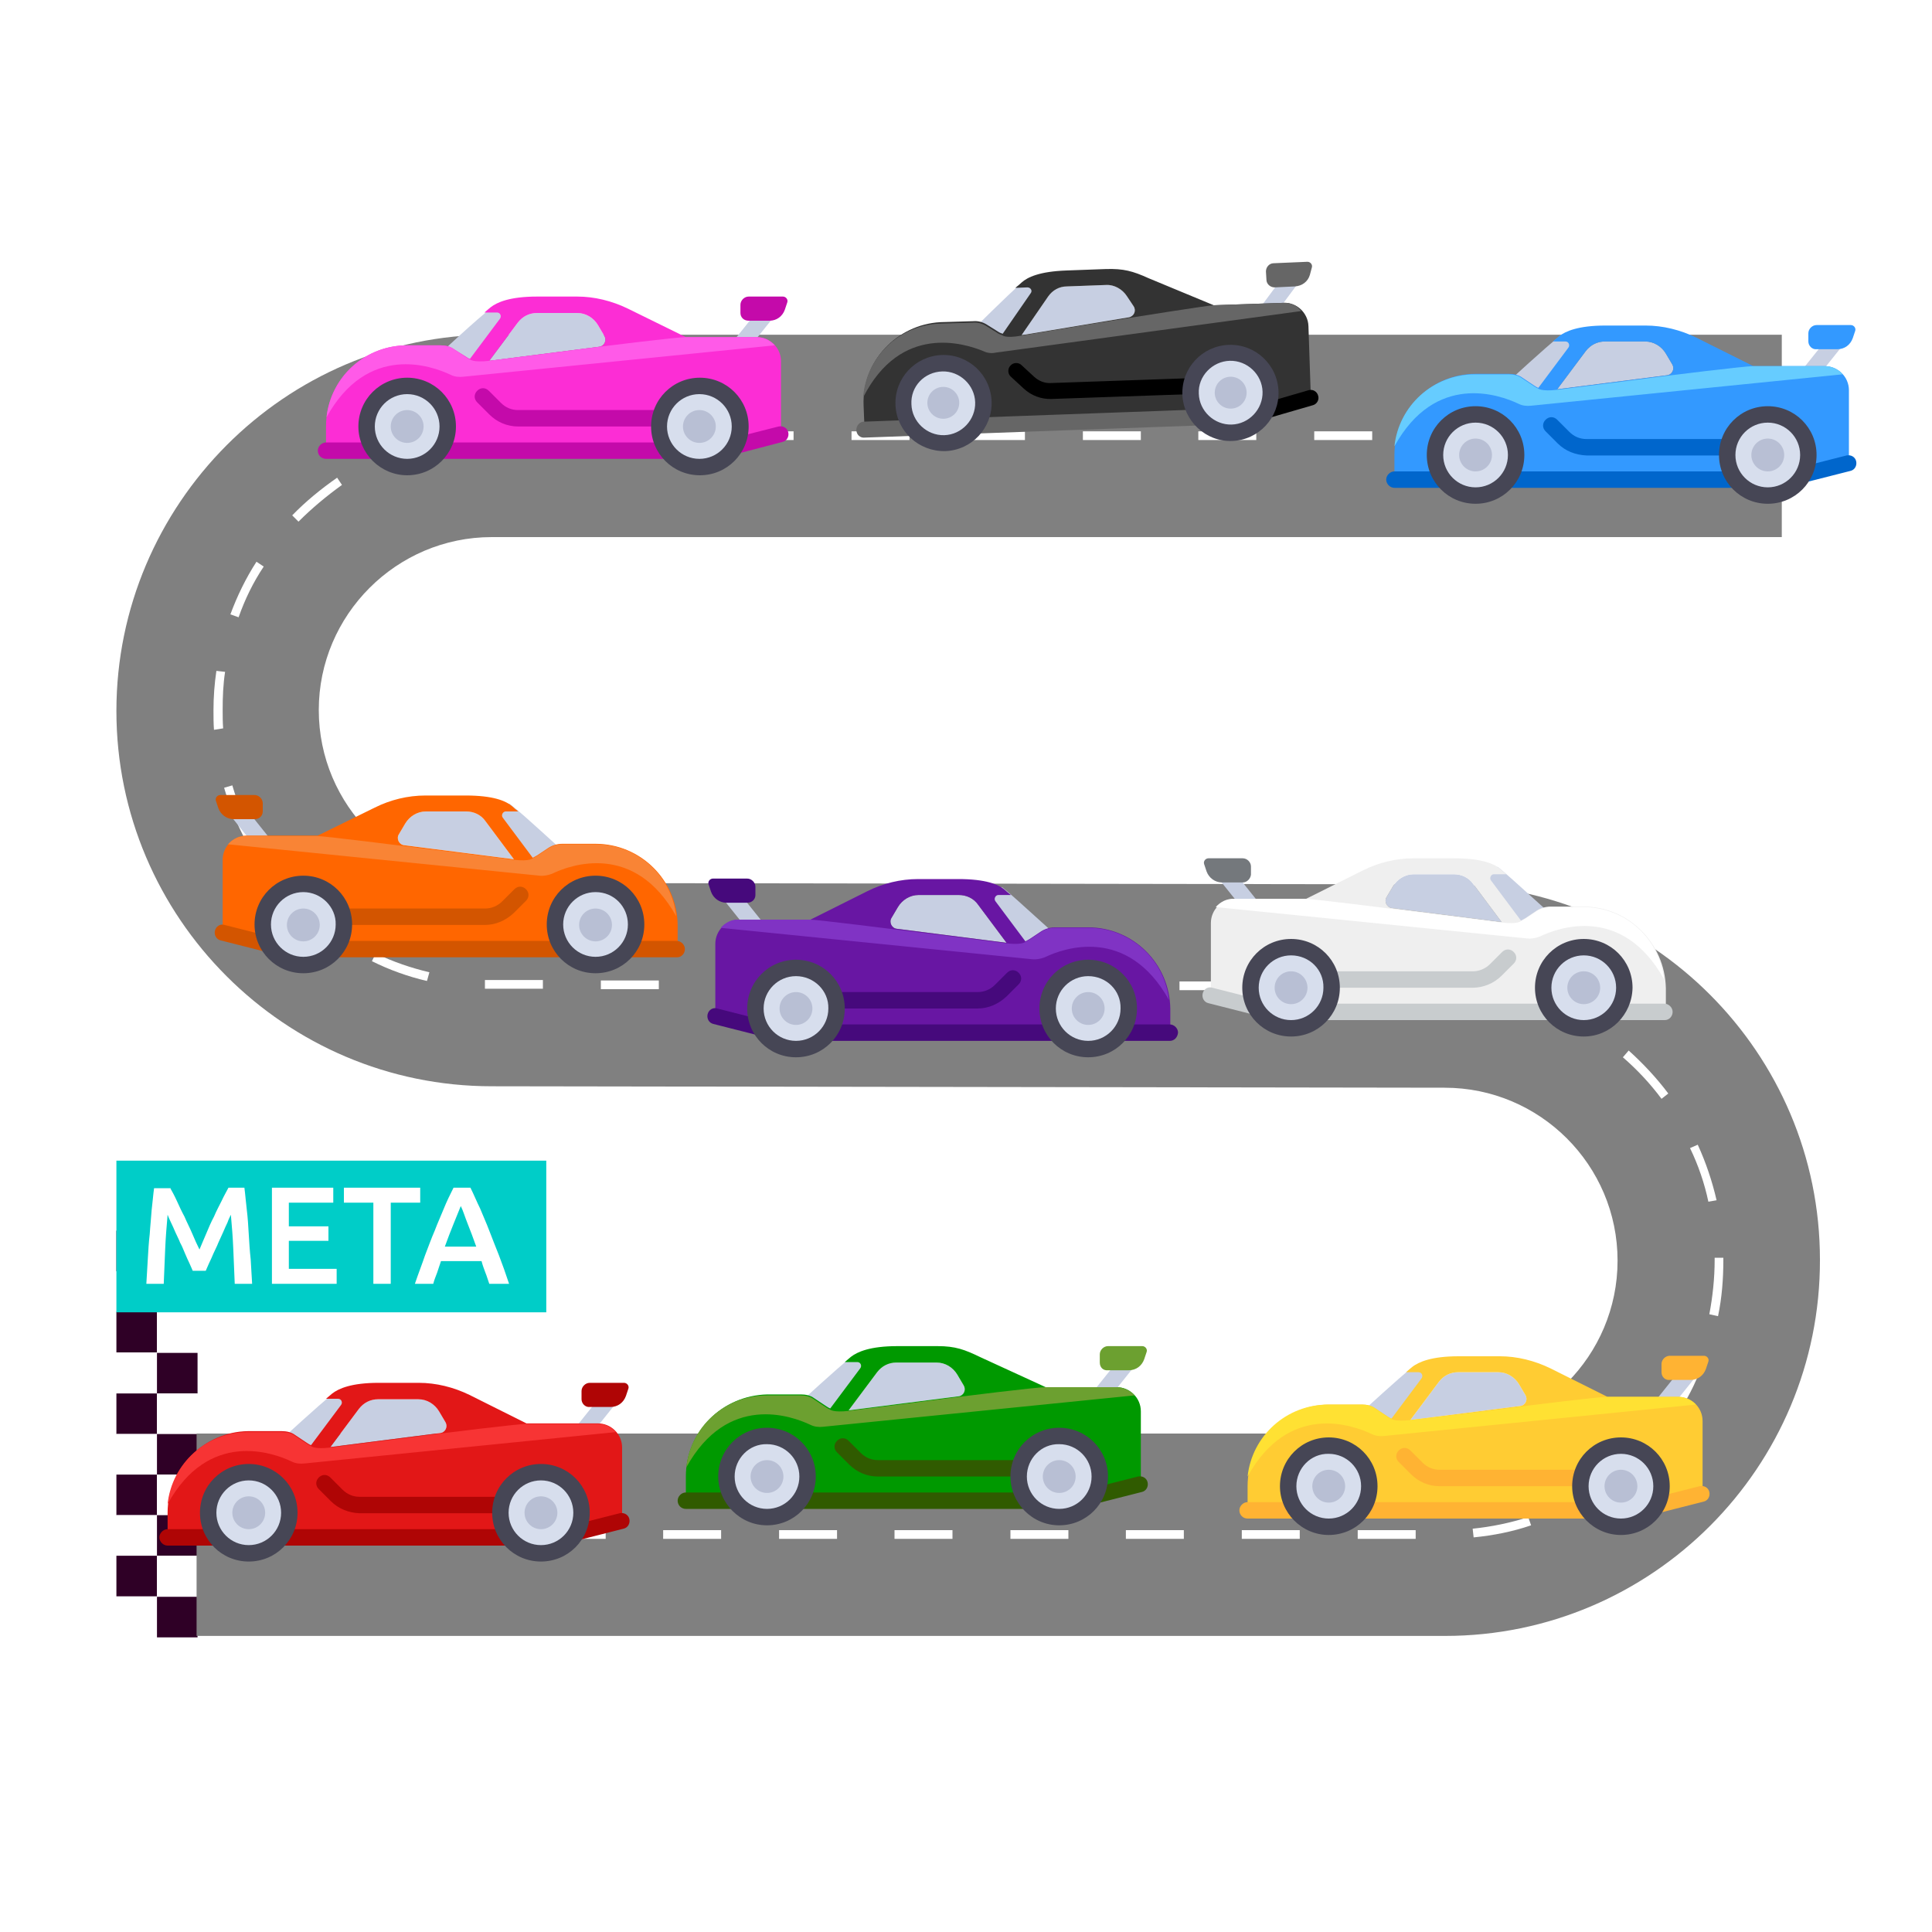 <?xml version="1.0" encoding="utf-8"?>
<!-- Generator: Adobe Illustrator 22.0.1, SVG Export Plug-In . SVG Version: 6.00 Build 0)  -->
<svg version="1.1" id="Layer_1" xmlns="http://www.w3.org/2000/svg" xmlns:xlink="http://www.w3.org/1999/xlink" x="0px" y="0px"
	 viewBox="0 0 400 400" style="enable-background:new 0 0 400 400;" xml:space="preserve">
<style type="text/css">
	.st0{fill:#FFFFFF;}
	.st1{fill:#2F0026;}
	.st2{fill:#808080;}
	.st3{fill:#00CDC8;}
	.st4{fill:#C7CFE2;}
	.st5{fill:#E21717;}
	.st6{fill:#AF0505;}
	.st7{fill:#D7DEED;}
	.st8{fill:#464655;}
	.st9{fill:#B8BFD4;}
	.st10{fill:#F73434;}
	.st11{fill:#3399FF;}
	.st12{fill:#0066CC;}
	.st13{fill:#66CCFF;}
	.st14{fill:#EFEFEF;}
	.st15{fill:#C8CCCE;}
	.st16{fill:#74787C;}
	.st17{fill:#6816A3;}
	.st18{fill:#46097C;}
	.st19{fill:#8033C4;}
	.st20{fill:#FC2DD5;}
	.st21{fill:#C40AAA;}
	.st22{fill:#FF5AE8;}
	.st23{fill:#FF6600;}
	.st24{fill:#D35500;}
	.st25{fill:#F98435;}
	.st26{fill:#FFCC33;}
	.st27{fill:#FFB333;}
	.st28{fill:#FFE133;}
	.st29{fill:#333333;}
	.st30{fill:#666666;}
	.st31{fill:#009900;}
	.st32{fill:#305B00;}
	.st33{fill:#6CA030;}
</style>
<g>
	<rect x="24.1" y="246.4" class="st0" width="8.4" height="8.4"/>
	<rect x="32.5" y="246.4" class="st1" width="8.4" height="8.4"/>
	<rect x="24.1" y="254.8" class="st1" width="8.4" height="8.4"/>
	<rect x="32.5" y="254.8" class="st0" width="8.4" height="8.4"/>
	<rect x="24.1" y="263.2" class="st0" width="8.4" height="8.4"/>
	<rect x="32.5" y="263.2" class="st1" width="8.4" height="8.4"/>
	<rect x="24.1" y="271.6" class="st1" width="8.4" height="8.4"/>
	<rect x="32.5" y="271.6" class="st0" width="8.4" height="8.4"/>
	<rect x="24.1" y="280.1" class="st0" width="8.4" height="8.4"/>
	<rect x="32.5" y="280.1" class="st1" width="8.4" height="8.4"/>
	<rect x="24.1" y="288.5" class="st1" width="8.4" height="8.4"/>
	<rect x="32.5" y="288.5" class="st0" width="8.4" height="8.4"/>
	<rect x="24.1" y="296.9" class="st0" width="8.4" height="8.4"/>
	<rect x="32.5" y="296.9" class="st1" width="8.4" height="8.4"/>
	<rect x="24.1" y="305.3" class="st1" width="8.4" height="8.4"/>
	<rect x="32.5" y="305.3" class="st0" width="8.4" height="8.4"/>
	<rect x="24.1" y="313.7" class="st0" width="8.4" height="8.4"/>
	<rect x="32.5" y="313.7" class="st1" width="8.4" height="8.4"/>
	<rect x="24.1" y="322.1" class="st1" width="8.4" height="8.4"/>
	<rect x="32.5" y="322.1" class="st0" width="8.4" height="8.4"/>
	<rect x="24.1" y="330.6" class="st0" width="8.4" height="8.4"/>
	<rect x="32.5" y="330.6" class="st1" width="8.4" height="8.4"/>
</g>
<path class="st2" d="M299.2,338.7H40.7v-41.9h258.4c19.8,0,35.8-16.1,35.8-35.8c0-19.8-16.1-35.8-35.8-35.8l-197.3-0.3
	c-42.8,0-77.7-34.9-77.7-77.7S59,69.3,101.8,69.3h267.1v41.9H101.8C82.1,111.2,66,127.3,66,147c0,19.8,16.1,35.8,35.8,35.8
	l197.3,0.3c42.8,0,77.7,34.9,77.7,77.7C376.9,303.8,342,338.7,299.2,338.7z"/>
<path class="st0" d="M293.1,318.6h-12v-1.8h12V318.6z M269.1,318.6h-12v-1.8h12V318.6z M245.1,318.6h-12v-1.8h12V318.6z
	 M221.2,318.6h-12v-1.8h12V318.6z M197.2,318.6h-12v-1.8h12V318.6z M173.3,318.6h-12v-1.8h12V318.6z M149.3,318.6h-12v-1.8h12V318.6
	z M125.4,318.6h-12v-1.8h12V318.6z M101.4,318.6h-12v-1.8h12V318.6z M77.5,318.6h-12v-1.8h12V318.6z M53.5,318.6H40.7v-1.8h12.8
	V318.6z M305.1,318.3l-0.2-1.8c3.9-0.4,7.8-1.2,11.5-2.4l0.6,1.7C313.2,317.1,309.2,317.9,305.1,318.3z M328.1,310.9l-0.9-1.6
	c3.4-2,6.6-4.3,9.5-6.9l1.2,1.3C334.9,306.4,331.6,308.8,328.1,310.9z M346,294.6l-1.5-1.1c2.3-3.2,4.3-6.6,5.8-10.2l1.6,0.7
	C350.4,287.8,348.4,291.4,346,294.6z M355.7,272.5l-1.8-0.4c0.7-3.7,1.1-7.5,1.1-11.2l0-0.5l1.8,0l0,0.5
	C356.8,264.8,356.5,268.7,355.7,272.5z M353.7,248.8c-0.8-3.8-2.1-7.6-3.8-11.1l1.6-0.7c1.7,3.7,3,7.6,3.9,11.5L353.7,248.8z
	 M344,227.5c-2.3-3.1-5-6-8-8.6l1.2-1.4c3,2.7,5.8,5.7,8.2,8.9L344,227.5z M326.4,212.1c-3.4-1.9-7.1-3.5-10.8-4.6l0.5-1.7
	c3.9,1.2,7.6,2.8,11.2,4.8L326.4,212.1z M304,205.2c-1.6-0.1-3.2-0.2-4.8-0.2l-7.1,0l0-1.8l7.1,0c1.7,0,3.3,0.1,5,0.2L304,205.2z
	 M280.1,205l-12,0l0-1.8l12,0L280.1,205z M256.2,205l-12,0l0-1.8l12,0L256.2,205z M232.2,204.9l-12,0l0-1.8l12,0L232.2,204.9z
	 M208.3,204.9l-12,0l0-1.8l12,0L208.3,204.9z M184.3,204.9l-12,0l0-1.8l12,0L184.3,204.9z M160.3,204.8l-12,0l0-1.8l12,0
	L160.3,204.8z M136.4,204.8l-12,0l0-1.8l12,0L136.4,204.8z M112.4,204.7l-10.6,0c-0.5,0-0.9,0-1.4,0l0-1.8c0.5,0,0.9,0,1.4,0l10.6,0
	L112.4,204.7z M88.4,203.1c-3.9-0.9-7.8-2.3-11.4-4.1l0.8-1.6c3.5,1.7,7.3,3,11.1,3.9L88.4,203.1z M66.6,192.7
	c-3.2-2.5-6.2-5.3-8.8-8.4l1.4-1.2c2.5,3,5.4,5.7,8.5,8.1L66.6,192.7z M51,174.3c-1.9-3.6-3.5-7.4-4.6-11.2l1.7-0.5
	c1.1,3.8,2.6,7.4,4.4,10.9L51,174.3z M44.3,151.1c-0.1-1.3-0.1-2.7-0.1-4.1c0-2.7,0.2-5.4,0.6-8.1l1.8,0.2c-0.4,2.6-0.5,5.2-0.5,7.8
	c0,1.3,0,2.6,0.1,3.9L44.3,151.1z M49.4,127.8l-1.7-0.6c1.4-3.8,3.2-7.5,5.4-10.9l1.5,1C52.4,120.6,50.7,124.1,49.4,127.8z
	 M61.8,108l-1.3-1.3c2.8-2.9,6-5.5,9.3-7.8l1,1.5C67.6,102.7,64.6,105.2,61.8,108z M81.3,95l-0.7-1.7c3.8-1.5,7.7-2.6,11.7-3.2
	l0.3,1.8C88.8,92.5,84.9,93.6,81.3,95z M332,91.1h-12v-1.8h12V91.1z M356.1,91.1h-12v-1.8h12V91.1z M368.9,91.1h-8.7v-1.8h8.7V91.1z
	 M308,91.1h-12v-1.8h12V91.1z M284.1,91.1h-12v-1.8h12V91.1z M260.1,91.1h-12v-1.8h12V91.1z M236.2,91.1h-12v-1.8h12V91.1z
	 M212.2,91.1h-12v-1.8h12V91.1z M188.3,91.1h-12v-1.8h12V91.1z M164.3,91.1h-12v-1.8h12V91.1z M140.4,91.1h-12v-1.8h12V91.1z
	 M116.4,91.1h-12v-1.8h12V91.1z"/>
<g>
	<rect x="24.1" y="240.3" class="st3" width="89" height="31.4"/>
	<g>
		<g>
			<path class="st0" d="M35.2,245.9c0.4,0.7,0.9,1.6,1.4,2.7c0.5,1.1,1,2.2,1.6,3.3c0.5,1.2,1.1,2.3,1.6,3.5c0.5,1.2,1,2.3,1.5,3.3
				c0.4-1,0.9-2.1,1.4-3.3c0.5-1.2,1-2.4,1.6-3.5c0.5-1.2,1.1-2.3,1.6-3.3c0.5-1.1,1-1.9,1.4-2.7h3.3c0.2,1.5,0.3,3,0.5,4.6
				s0.3,3.3,0.4,5c0.1,1.7,0.2,3.4,0.4,5.2c0.1,1.7,0.2,3.4,0.3,5.1h-3.6c-0.1-2.3-0.2-4.7-0.3-7.2c-0.1-2.5-0.3-4.8-0.5-7.1
				c-0.2,0.4-0.5,1-0.7,1.6c-0.3,0.6-0.6,1.3-0.9,2c-0.3,0.7-0.7,1.5-1,2.2c-0.3,0.8-0.7,1.5-1,2.2c-0.3,0.7-0.6,1.4-0.9,2
				c-0.3,0.6-0.5,1.2-0.7,1.6h-2.7c-0.2-0.4-0.4-1-0.7-1.6c-0.3-0.6-0.6-1.3-0.9-2c-0.3-0.7-0.6-1.5-1-2.2c-0.3-0.8-0.7-1.5-1-2.2
				c-0.3-0.7-0.6-1.4-0.9-2c-0.3-0.6-0.5-1.1-0.7-1.6c-0.2,2.3-0.4,4.7-0.5,7.1c-0.1,2.5-0.2,4.8-0.3,7.2h-3.6
				c0.1-1.6,0.2-3.4,0.3-5.1c0.1-1.8,0.2-3.5,0.4-5.2c0.1-1.7,0.3-3.4,0.4-5c0.2-1.6,0.3-3.1,0.5-4.5H35.2z"/>
			<path class="st0" d="M56.3,265.8v-19.9H69v3.1h-9.2v4.9H68v3h-8.2v5.8h9.9v3.1H56.3z"/>
			<path class="st0" d="M87,245.9v3.1h-6.1v16.8h-3.6V249h-6.1v-3.1H87z"/>
			<path class="st0" d="M101.3,265.8c-0.3-0.8-0.5-1.6-0.8-2.3c-0.3-0.8-0.6-1.6-0.8-2.4h-8.4c-0.3,0.8-0.5,1.6-0.8,2.4
				c-0.3,0.8-0.6,1.5-0.8,2.3h-3.8c0.7-2.1,1.5-4.1,2.1-5.9c0.7-1.8,1.3-3.5,2-5.1c0.6-1.6,1.3-3.1,1.9-4.6c0.6-1.5,1.3-2.9,2-4.3
				h3.5c0.7,1.4,1.3,2.9,2,4.3c0.6,1.5,1.3,3,1.9,4.6c0.6,1.6,1.3,3.3,2,5.1c0.7,1.8,1.4,3.8,2.1,5.9H101.3z M95.4,249.7
				c-0.4,1-0.9,2.2-1.5,3.7s-1.2,3-1.8,4.7h6.5c-0.6-1.7-1.2-3.3-1.8-4.8S95.9,250.7,95.4,249.7z"/>
		</g>
	</g>
</g>
<g>
	<g>
		
			<rect x="118.4" y="290.6" transform="matrix(0.625 -0.781 0.781 0.625 -181.749 206.333)" class="st4" width="10.8" height="3.4"/>
		<path class="st4" d="M68.4,299.6l5.9-7.9c1-1.3,2.4-2,4-2h8.3c0,0,0,0,0,0c1.8,0,3.4,1,4.3,2.5l1.3,2.2c0.6,1,0,2.2-1.1,2.3
			L68.4,299.6z"/>
		<path class="st4" d="M58.2,298.1l6.7,3.4l11.8-13.2h-7.4c-0.2,0.1-0.3,0.2-0.5,0.4C66.1,290.8,58.2,298.1,58.2,298.1z"/>
	</g>
	<path class="st5" d="M34.7,313.2v5H117l11.8-3.4v-15.1c0-2.8-2.3-5-5-5H109l-11.8-5.9c-3.3-1.6-6.9-2.5-10.5-2.5h-8.3
		c-5.7,0-8.3,1.2-9.6,2.2c-0.4,0.3-0.8,0.7-1.3,1.1H70c0.7,0,1,0.8,0.6,1.3l-6.2,8.3c-0.3-0.1-0.6-0.3-0.9-0.5l-2.4-1.6
		c-0.8-0.6-1.8-0.8-2.8-0.8h-6.9C42.2,296.4,34.7,304,34.7,313.2z M68.4,299.6l5.9-7.9c1-1.3,2.4-2,4-2h8.3c0,0,0,0,0,0
		c1.8,0,3.4,1,4.3,2.5l1.3,2.2c0.6,1,0,2.2-1.1,2.3L68.4,299.6z"/>
	<path class="st6" d="M33,318.3c0-0.9,0.8-1.7,1.7-1.7h75.6c0.9,0,1.7,0.8,1.7,1.7c0,0.9-0.8,1.7-1.7,1.7H34.7
		C33.8,320,33,319.2,33,318.3z"/>
	<circle class="st7" cx="51.5" cy="313.2" r="8.4"/>
	<path class="st8" d="M41.4,313.2c0-5.6,4.5-10.1,10.1-10.1s10.1,4.5,10.1,10.1s-4.5,10.1-10.1,10.1S41.4,318.8,41.4,313.2z
		 M44.8,313.2c0,3.7,3,6.7,6.7,6.7c3.7,0,6.7-3,6.7-6.7s-3-6.7-6.7-6.7C47.8,306.5,44.8,309.5,44.8,313.2z"/>
	<circle class="st9" cx="51.5" cy="313.2" r="3.4"/>
	<g>
		<path class="st6" d="M113.7,318.7c-0.2-0.9,0.3-1.8,1.2-2l13.4-3.4c0.9-0.2,1.8,0.3,2,1.2c0.2,0.9-0.3,1.8-1.2,2l-13.4,3.4
			c-0.1,0-0.3,0.1-0.4,0.1C114.6,320,113.9,319.5,113.7,318.7z"/>
		<path class="st6" d="M68.5,310.8l-2.5-2.5c-0.7-0.7-0.7-1.7,0-2.4c0.7-0.7,1.7-0.7,2.4,0l2.5,2.5c1,1,2.2,1.5,3.6,1.5h29.2
			c0.9,0,1.7,0.8,1.7,1.7c0,0.9-0.8,1.7-1.7,1.7H74.4C72.2,313.2,70.1,312.4,68.5,310.8z"/>
	</g>
	<circle class="st7" cx="112" cy="313.2" r="8.4"/>
	<path class="st8" d="M101.9,313.2c0-5.6,4.5-10.1,10.1-10.1c5.6,0,10.1,4.5,10.1,10.1s-4.5,10.1-10.1,10.1
		C106.4,323.3,101.9,318.8,101.9,313.2z M105.3,313.2c0,3.7,3,6.7,6.7,6.7c3.7,0,6.7-3,6.7-6.7s-3-6.7-6.7-6.7
		S105.3,309.5,105.3,313.2z"/>
	<circle class="st9" cx="112" cy="313.2" r="3.4"/>
	<path class="st10" d="M123.8,294.8H109c-1.6,0-15.9,1.7-27.1,3.2l-13.5,1.7c-3.4,0.4-4-0.3-4-0.3c-0.3-0.1-0.6-0.3-0.9-0.5
		l-2.4-1.6c-0.8-0.6-1.8-0.8-2.8-0.8h-6.9c-8.7,0-15.8,6.5-16.7,14.9c8.5-15.4,21.7-10.7,25.7-8.8c0.8,0.4,1.7,0.5,2.6,0.4l64.5-6.5
		C126.7,295.5,125.3,294.8,123.8,294.8z"/>
	<path class="st6" d="M120.4,289.7V288c0-0.9,0.8-1.7,1.7-1.7h7.1c0.6,0,1.1,0.6,0.9,1.2l-0.5,1.5c-0.5,1.4-1.7,2.3-3.2,2.3h-4.3
		C121.2,291.4,120.4,290.6,120.4,289.7z"/>
</g>
<g>
	<g>
		
			<rect x="372.4" y="71.6" transform="matrix(0.625 -0.781 0.781 0.625 84.594 322.481)" class="st4" width="10.8" height="3.4"/>
		<path class="st4" d="M322.4,80.6l5.9-7.9c1-1.3,2.4-2,4-2h8.3c0,0,0,0,0,0c1.8,0,3.4,1,4.3,2.5l1.3,2.2c0.6,1,0,2.2-1.1,2.3
			L322.4,80.6z"/>
		<path class="st4" d="M312.2,79.1l6.7,3.4l11.8-13.2h-7.4c-0.2,0.1-0.3,0.2-0.5,0.4C320.1,71.8,312.2,79.1,312.2,79.1z"/>
	</g>
	<path class="st11" d="M288.7,94.2v5H371l11.8-3.4V80.8c0-2.8-2.3-5-5-5H363l-11.8-5.9c-3.3-1.6-6.9-2.5-10.5-2.5h-8.3
		c-5.7,0-8.3,1.2-9.6,2.2c-0.4,0.3-0.8,0.7-1.3,1.1h2.6c0.7,0,1,0.8,0.6,1.3l-6.2,8.3c-0.3-0.1-0.6-0.3-0.9-0.5l-2.4-1.6
		c-0.8-0.6-1.8-0.8-2.8-0.8h-6.9C296.2,77.4,288.7,85,288.7,94.2z M322.4,80.6l5.9-7.9c1-1.3,2.4-2,4-2h8.3c0,0,0,0,0,0
		c1.8,0,3.4,1,4.3,2.5l1.3,2.2c0.6,1,0,2.2-1.1,2.3L322.4,80.6z"/>
	<path class="st12" d="M287,99.3c0-0.9,0.8-1.7,1.7-1.7h75.6c0.9,0,1.7,0.8,1.7,1.7c0,0.9-0.8,1.7-1.7,1.7h-75.6
		C287.8,101,287,100.2,287,99.3z"/>
	<circle class="st7" cx="305.5" cy="94.2" r="8.4"/>
	<path class="st8" d="M295.4,94.2c0-5.6,4.5-10.1,10.1-10.1s10.1,4.5,10.1,10.1c0,5.6-4.5,10.1-10.1,10.1S295.4,99.8,295.4,94.2z
		 M298.8,94.2c0,3.7,3,6.7,6.7,6.7c3.7,0,6.7-3,6.7-6.7s-3-6.7-6.7-6.7C301.8,87.5,298.8,90.5,298.8,94.2z"/>
	<circle class="st9" cx="305.5" cy="94.2" r="3.4"/>
	<g>
		<path class="st12" d="M367.7,99.7c-0.2-0.9,0.3-1.8,1.2-2l13.4-3.4c0.9-0.2,1.8,0.3,2,1.2c0.2,0.9-0.3,1.8-1.2,2l-13.4,3.4
			c-0.1,0-0.3,0.1-0.4,0.1C368.6,101,367.9,100.5,367.7,99.7z"/>
		<path class="st12" d="M322.5,91.8l-2.5-2.5c-0.7-0.7-0.7-1.7,0-2.4s1.7-0.7,2.4,0l2.5,2.5c1,1,2.2,1.5,3.6,1.5h29.2
			c0.9,0,1.7,0.8,1.7,1.7s-0.8,1.7-1.7,1.7h-29.2C326.2,94.2,324.1,93.4,322.5,91.8z"/>
	</g>
	<circle class="st7" cx="366" cy="94.2" r="8.4"/>
	<path class="st8" d="M355.9,94.2c0-5.6,4.5-10.1,10.1-10.1s10.1,4.5,10.1,10.1c0,5.6-4.5,10.1-10.1,10.1S355.9,99.8,355.9,94.2z
		 M359.3,94.2c0,3.7,3,6.7,6.7,6.7s6.7-3,6.7-6.7s-3-6.7-6.7-6.7C362.3,87.5,359.3,90.5,359.3,94.2z"/>
	<circle class="st9" cx="366" cy="94.2" r="3.4"/>
	<path class="st13" d="M377.8,75.8H363c-1.6,0-15.9,1.7-27.1,3.2l-13.5,1.7c-3.4,0.4-4-0.3-4-0.3c-0.3-0.1-0.6-0.3-0.9-0.5l-2.4-1.6
		c-0.8-0.6-1.8-0.8-2.8-0.8h-6.9c-8.7,0-15.8,6.5-16.7,14.9c8.5-15.4,21.7-10.7,25.7-8.8c0.8,0.4,1.7,0.5,2.6,0.4l64.5-6.5
		C380.7,76.5,379.3,75.8,377.8,75.8z"/>
	<path class="st11" d="M374.4,70.7V69c0-0.9,0.8-1.7,1.7-1.7h7.1c0.6,0,1.1,0.6,0.9,1.2l-0.5,1.5c-0.5,1.4-1.7,2.3-3.2,2.3h-4.3
		C375.2,72.4,374.4,71.6,374.4,70.7z"/>
</g>
<g>
	<g>
		
			<rect x="253.9" y="178.1" transform="matrix(0.781 -0.625 0.625 0.781 -58.629 199.864)" class="st4" width="3.4" height="10.8"/>
		<path class="st4" d="M288.2,188c-1.1-0.1-1.7-1.4-1.1-2.3l1.3-2.2c0.9-1.5,2.5-2.5,4.3-2.5c0,0,0,0,0,0h8.3c1.6,0,3.1,0.7,4,2
			l5.9,7.9L288.2,188z"/>
		<path class="st4" d="M310.6,179.9c-0.1-0.1-0.3-0.2-0.5-0.4h-7.4l11.8,13.2l6.7-3.4C321.1,189.4,313.3,182.1,310.6,179.9z"/>
	</g>
	<path class="st14" d="M327.9,187.7H321c-1,0-2,0.3-2.8,0.8l-2.4,1.6c-0.3,0.2-0.6,0.3-0.9,0.5l-6.2-8.3c-0.4-0.5,0-1.3,0.6-1.3h2.6
		c-0.5-0.4-1-0.8-1.3-1.1c-1.3-1.1-3.9-2.2-9.6-2.2h-8.3c-3.7,0-7.3,0.9-10.5,2.5l-11.8,5.9h-14.7c-2.8,0-5,2.3-5,5v15.1l11.8,3.4
		h82.4v-5C344.7,195.2,337.1,187.7,327.9,187.7z M288.2,188c-1.1-0.1-1.7-1.4-1.1-2.3l1.3-2.2c0.9-1.5,2.5-2.5,4.3-2.5c0,0,0,0,0,0
		h8.3c1.6,0,3.1,0.7,4,2l5.9,7.9L288.2,188z"/>
	<path class="st15" d="M344.7,211.2H269c-0.9,0-1.7-0.8-1.7-1.7s0.8-1.7,1.7-1.7h75.6c0.9,0,1.7,0.8,1.7,1.7
		S345.6,211.2,344.7,211.2z"/>
	<circle class="st7" cx="327.9" cy="204.5" r="8.4"/>
	<path class="st8" d="M327.9,214.6c-5.6,0-10.1-4.5-10.1-10.1c0-5.6,4.5-10.1,10.1-10.1c5.6,0,10.1,4.5,10.1,10.1
		C337.9,210.1,333.4,214.6,327.9,214.6z M327.9,197.8c-3.7,0-6.7,3-6.7,6.7s3,6.7,6.7,6.7c3.7,0,6.7-3,6.7-6.7
		S331.6,197.8,327.9,197.8z"/>
	<circle class="st9" cx="327.9" cy="204.5" r="3.4"/>
	<g>
		<path class="st15" d="M264,211.2c-0.1,0-0.3,0-0.4-0.1l-13.4-3.4c-0.9-0.2-1.4-1.1-1.2-2c0.2-0.9,1.1-1.5,2-1.2l13.4,3.4
			c0.9,0.2,1.4,1.1,1.2,2C265.4,210.7,264.7,211.2,264,211.2z"/>
		<path class="st15" d="M304.9,204.5h-29.2c-0.9,0-1.7-0.8-1.7-1.7c0-0.9,0.8-1.7,1.7-1.7h29.2c1.3,0,2.6-0.5,3.6-1.5l2.5-2.5
			c0.7-0.7,1.7-0.7,2.4,0c0.7,0.7,0.7,1.7,0,2.4l-2.5,2.5C309.3,203.6,307.1,204.5,304.9,204.5z"/>
	</g>
	<circle class="st7" cx="267.3" cy="204.5" r="8.4"/>
	<path class="st8" d="M267.3,214.6c-5.6,0-10.1-4.5-10.1-10.1c0-5.6,4.5-10.1,10.1-10.1s10.1,4.5,10.1,10.1
		C277.4,210.1,272.9,214.6,267.3,214.6z M267.3,197.8c-3.7,0-6.7,3-6.7,6.7s3,6.7,6.7,6.7s6.7-3,6.7-6.7
		C274.1,200.8,271.1,197.8,267.3,197.8z"/>
	<circle class="st9" cx="267.3" cy="204.5" r="3.4"/>
	<path class="st0" d="M251.7,187.8l64.5,6.5c0.9,0.1,1.8-0.1,2.6-0.4c3.9-1.9,17.1-6.6,25.7,8.8c-0.9-8.4-8-14.9-16.7-14.9H321
		c-1,0-2,0.3-2.8,0.8l-2.4,1.6c-0.3,0.2-0.6,0.3-0.9,0.5c0,0-0.6,0.7-4,0.3l-13.5-1.7c-11.3-1.4-25.6-3.2-27.1-3.2h-14.7
		C254,186,252.7,186.7,251.7,187.8z"/>
	<path class="st16" d="M257.3,182.7H253c-1.4,0-2.7-0.9-3.2-2.3l-0.5-1.5c-0.2-0.6,0.3-1.2,0.9-1.2h7.1c0.9,0,1.7,0.8,1.7,1.7v1.7
		C258.9,181.9,258.2,182.7,257.3,182.7z"/>
</g>
<g>
	<g>
		
			<rect x="151.4" y="182.4" transform="matrix(0.781 -0.625 0.625 0.781 -83.766 136.765)" class="st4" width="3.4" height="10.8"/>
		<path class="st4" d="M185.7,192.3c-1.1-0.1-1.7-1.4-1.1-2.3l1.3-2.2c0.9-1.5,2.5-2.5,4.3-2.5c0,0,0,0,0,0h8.3c1.6,0,3.1,0.7,4,2
			l5.9,7.9L185.7,192.3z"/>
		<path class="st4" d="M208,184.1c-0.1-0.1-0.3-0.2-0.5-0.4h-7.4l11.8,13.2l6.7-3.4C218.6,193.7,210.8,186.4,208,184.1z"/>
	</g>
	<path class="st17" d="M225.3,192h-6.9c-1,0-2,0.3-2.8,0.8l-2.4,1.6c-0.3,0.2-0.6,0.3-0.9,0.5l-6.2-8.3c-0.4-0.5,0-1.3,0.6-1.3h2.6
		c-0.5-0.4-1-0.8-1.3-1.1c-1.3-1.1-3.9-2.2-9.6-2.2h-8.3c-3.7,0-7.3,0.9-10.5,2.5l-11.8,5.9h-14.7c-2.8,0-5,2.3-5,5v15.1l11.8,3.4
		h82.4v-5C242.2,199.5,234.6,192,225.3,192z M185.7,192.3c-1.1-0.1-1.7-1.4-1.1-2.3l1.3-2.2c0.9-1.5,2.5-2.5,4.3-2.5c0,0,0,0,0,0
		h8.3c1.6,0,3.1,0.7,4,2l5.9,7.9L185.7,192.3z"/>
	<path class="st18" d="M242.2,215.5h-75.6c-0.9,0-1.7-0.8-1.7-1.7c0-0.9,0.8-1.7,1.7-1.7h75.6c0.9,0,1.7,0.8,1.7,1.7
		C243.8,214.8,243.1,215.5,242.2,215.5z"/>
	<circle class="st7" cx="225.3" cy="208.8" r="8.4"/>
	<path class="st8" d="M225.3,218.9c-5.6,0-10.1-4.5-10.1-10.1s4.5-10.1,10.1-10.1s10.1,4.5,10.1,10.1
		C235.4,214.4,230.9,218.9,225.3,218.9z M225.3,202.1c-3.7,0-6.7,3-6.7,6.7c0,3.7,3,6.7,6.7,6.7c3.7,0,6.7-3,6.7-6.7
		C232.1,205.1,229.1,202.1,225.3,202.1z"/>
	<circle class="st9" cx="225.3" cy="208.8" r="3.4"/>
	<g>
		<path class="st18" d="M161.5,215.5c-0.1,0-0.3,0-0.4-0.1l-13.4-3.4c-0.9-0.2-1.4-1.1-1.2-2c0.2-0.9,1.1-1.5,2-1.2l13.4,3.4
			c0.9,0.2,1.4,1.1,1.2,2C162.9,215,162.2,215.5,161.5,215.5z"/>
		<path class="st18" d="M202.4,208.8h-29.2c-0.9,0-1.7-0.8-1.7-1.7s0.8-1.7,1.7-1.7h29.2c1.3,0,2.6-0.5,3.6-1.5l2.5-2.5
			c0.7-0.7,1.7-0.7,2.4,0c0.7,0.7,0.7,1.7,0,2.4l-2.5,2.5C206.7,207.9,204.6,208.8,202.4,208.8z"/>
	</g>
	<circle class="st7" cx="164.8" cy="208.8" r="8.4"/>
	<path class="st8" d="M164.8,218.9c-5.6,0-10.1-4.5-10.1-10.1s4.5-10.1,10.1-10.1c5.6,0,10.1,4.5,10.1,10.1
		C174.9,214.4,170.4,218.9,164.8,218.9z M164.8,202.1c-3.7,0-6.7,3-6.7,6.7c0,3.7,3,6.7,6.7,6.7s6.7-3,6.7-6.7
		C171.6,205.1,168.5,202.1,164.8,202.1z"/>
	<circle class="st9" cx="164.8" cy="208.8" r="3.4"/>
	<path class="st19" d="M149.2,192.1l64.5,6.5c0.9,0.1,1.8-0.1,2.6-0.4c3.9-1.9,17.1-6.6,25.7,8.8c-0.9-8.4-8-14.9-16.7-14.9h-6.9
		c-1,0-2,0.3-2.8,0.8l-2.4,1.6c-0.3,0.2-0.6,0.3-0.9,0.5c0,0-0.6,0.7-4,0.3l-13.5-1.7c-11.3-1.4-25.6-3.2-27.1-3.2h-14.7
		C151.5,190.3,150.2,191,149.2,192.1z"/>
	<path class="st18" d="M154.7,186.9h-4.3c-1.4,0-2.7-0.9-3.2-2.3l-0.5-1.5c-0.2-0.6,0.3-1.2,0.9-1.2h7.1c0.9,0,1.7,0.8,1.7,1.7v1.7
		C156.4,186.2,155.7,186.9,154.7,186.9z"/>
</g>
<g>
	<g>
		
			<rect x="151.2" y="65.6" transform="matrix(0.625 -0.781 0.781 0.625 6.239 147.549)" class="st4" width="10.8" height="3.4"/>
		<path class="st4" d="M101.3,74.7l5.9-7.9c1-1.3,2.4-2,4-2h8.3c0,0,0,0,0,0c1.8,0,3.4,1,4.3,2.5l1.3,2.2c0.6,1,0,2.2-1.1,2.3
			L101.3,74.7z"/>
		<path class="st4" d="M91.1,73.2l6.7,3.4l11.8-13.2h-7.4c-0.2,0.1-0.3,0.2-0.5,0.4C98.9,65.9,91.1,73.2,91.1,73.2z"/>
	</g>
	<path class="st20" d="M67.5,88.3v5h82.4l11.8-3.4V74.8c0-2.8-2.3-5-5-5h-14.7L130,63.9c-3.3-1.6-6.9-2.5-10.5-2.5h-8.3
		c-5.7,0-8.3,1.2-9.6,2.2c-0.4,0.3-0.8,0.7-1.3,1.1h2.6c0.7,0,1,0.8,0.6,1.3l-6.2,8.3c-0.3-0.1-0.6-0.3-0.9-0.5L94,72.3
		c-0.8-0.6-1.8-0.8-2.8-0.8h-6.9C75,71.5,67.5,79,67.5,88.3z M101.3,74.7l5.9-7.9c1-1.3,2.4-2,4-2h8.3c0,0,0,0,0,0
		c1.8,0,3.4,1,4.3,2.5l1.3,2.2c0.6,1,0,2.2-1.1,2.3L101.3,74.7z"/>
	<path class="st21" d="M65.8,93.3c0-0.9,0.8-1.7,1.7-1.7h75.6c0.9,0,1.7,0.8,1.7,1.7c0,0.9-0.8,1.7-1.7,1.7H67.5
		C66.6,95,65.8,94.3,65.8,93.3z"/>
	<circle class="st7" cx="84.3" cy="88.3" r="8.4"/>
	<path class="st8" d="M74.2,88.3c0-5.6,4.5-10.1,10.1-10.1c5.6,0,10.1,4.5,10.1,10.1c0,5.6-4.5,10.1-10.1,10.1
		C78.8,98.4,74.2,93.9,74.2,88.3z M77.6,88.3c0,3.7,3,6.7,6.7,6.7c3.7,0,6.7-3,6.7-6.7s-3-6.7-6.7-6.7
		C80.6,81.6,77.6,84.6,77.6,88.3z"/>
	<circle class="st9" cx="84.3" cy="88.3" r="3.4"/>
	<g>
		<path class="st21" d="M146.6,93.7c-0.2-0.9,0.3-1.8,1.2-2l13.4-3.4c0.9-0.2,1.8,0.3,2,1.2c0.2,0.9-0.3,1.8-1.2,2L148.6,95
			c-0.1,0-0.3,0.1-0.4,0.1C147.5,95,146.8,94.5,146.6,93.7z"/>
		<path class="st21" d="M101.3,85.8l-2.5-2.5c-0.7-0.7-0.7-1.7,0-2.4c0.7-0.7,1.7-0.7,2.4,0l2.5,2.5c1,1,2.2,1.5,3.6,1.5h29.2
			c0.9,0,1.7,0.8,1.7,1.7s-0.8,1.7-1.7,1.7h-29.2C105,88.3,102.9,87.4,101.3,85.8z"/>
	</g>
	<circle class="st7" cx="144.8" cy="88.3" r="8.4"/>
	<path class="st8" d="M134.8,88.3c0-5.6,4.5-10.1,10.1-10.1c5.6,0,10.1,4.5,10.1,10.1c0,5.6-4.5,10.1-10.1,10.1
		C139.3,98.4,134.8,93.9,134.8,88.3z M138.1,88.3c0,3.7,3,6.7,6.7,6.7s6.7-3,6.7-6.7s-3-6.7-6.7-6.7
		C141.1,81.6,138.1,84.6,138.1,88.3z"/>
	<circle class="st9" cx="144.8" cy="88.3" r="3.4"/>
	<path class="st22" d="M156.6,69.8h-14.7c-1.6,0-15.9,1.7-27.1,3.2l-13.5,1.7c-3.4,0.4-4-0.3-4-0.3c-0.3-0.1-0.6-0.3-0.9-0.5
		L94,72.3c-0.8-0.6-1.8-0.8-2.8-0.8h-6.9c-8.7,0-15.8,6.5-16.7,14.9c8.5-15.4,21.7-10.7,25.7-8.8c0.8,0.4,1.7,0.5,2.6,0.4l64.5-6.5
		C159.5,70.5,158.2,69.8,156.6,69.8z"/>
	<path class="st21" d="M153.3,64.8v-1.7c0-0.9,0.8-1.7,1.7-1.7h7.1c0.6,0,1.1,0.6,0.9,1.2l-0.5,1.5c-0.5,1.4-1.7,2.3-3.2,2.3h-4.3
		C154,66.4,153.3,65.7,153.3,64.8z"/>
</g>
<g>
	<g>
		
			<rect x="49.4" y="165.1" transform="matrix(0.781 -0.625 0.625 0.781 -95.288 69.249)" class="st4" width="3.4" height="10.8"/>
		<path class="st4" d="M83.7,175c-1.1-0.1-1.7-1.4-1.1-2.3l1.3-2.2c0.9-1.5,2.5-2.5,4.3-2.5c0,0,0,0,0,0h8.3c1.6,0,3.1,0.7,4,2
			l5.9,7.9L83.7,175z"/>
		<path class="st4" d="M106,166.8c-0.1-0.1-0.3-0.2-0.5-0.4h-7.4l11.8,13.2l6.7-3.4C116.6,176.3,108.8,169,106,166.8z"/>
	</g>
	<path class="st23" d="M123.3,174.7h-6.9c-1,0-2,0.3-2.8,0.8l-2.4,1.6c-0.3,0.2-0.6,0.3-0.9,0.5l-6.2-8.3c-0.4-0.5,0-1.3,0.6-1.3
		h2.6c-0.5-0.4-1-0.8-1.3-1.1c-1.3-1.1-3.9-2.2-9.6-2.2h-8.3c-3.7,0-7.3,0.9-10.5,2.5L65.8,173H51.1c-2.8,0-5,2.3-5,5v15.1l11.8,3.4
		h82.4v-5C140.2,182.2,132.6,174.7,123.3,174.7z M83.7,175c-1.1-0.1-1.7-1.4-1.1-2.3l1.3-2.2c0.9-1.5,2.5-2.5,4.3-2.5c0,0,0,0,0,0
		h8.3c1.6,0,3.1,0.7,4,2l5.9,7.9L83.7,175z"/>
	<path class="st24" d="M140.2,198.2H64.5c-0.9,0-1.7-0.8-1.7-1.7s0.8-1.7,1.7-1.7h75.6c0.9,0,1.7,0.8,1.7,1.7
		S141.1,198.2,140.2,198.2z"/>
	<circle class="st7" cx="123.3" cy="191.5" r="8.4"/>
	<path class="st8" d="M123.3,201.5c-5.6,0-10.1-4.5-10.1-10.1s4.5-10.1,10.1-10.1s10.1,4.5,10.1,10.1
		C133.4,197,128.9,201.5,123.3,201.5z M123.3,184.7c-3.7,0-6.7,3-6.7,6.7s3,6.7,6.7,6.7c3.7,0,6.7-3,6.7-6.7
		S127.1,184.7,123.3,184.7z"/>
	<circle class="st9" cx="123.3" cy="191.5" r="3.4"/>
	<g>
		<path class="st24" d="M59.5,198.2c-0.1,0-0.3,0-0.4-0.1l-13.4-3.4c-0.9-0.2-1.4-1.1-1.2-2c0.2-0.9,1.1-1.5,2-1.2l13.4,3.4
			c0.9,0.2,1.4,1.1,1.2,2C60.9,197.7,60.2,198.2,59.5,198.2z"/>
		<path class="st24" d="M100.4,191.5H71.2c-0.9,0-1.7-0.8-1.7-1.7c0-0.9,0.8-1.7,1.7-1.7h29.2c1.3,0,2.6-0.5,3.6-1.5l2.5-2.5
			c0.7-0.7,1.7-0.7,2.4,0c0.7,0.7,0.7,1.7,0,2.4l-2.5,2.5C104.7,190.6,102.6,191.5,100.4,191.5z"/>
	</g>
	<circle class="st7" cx="62.8" cy="191.5" r="8.4"/>
	<path class="st8" d="M62.8,201.5c-5.6,0-10.1-4.5-10.1-10.1s4.5-10.1,10.1-10.1s10.1,4.5,10.1,10.1C72.9,197,68.4,201.5,62.8,201.5
		z M62.8,184.7c-3.7,0-6.7,3-6.7,6.7s3,6.7,6.7,6.7c3.7,0,6.7-3,6.7-6.7C69.6,187.8,66.5,184.7,62.8,184.7z"/>
	<circle class="st9" cx="62.8" cy="191.5" r="3.4"/>
	<path class="st25" d="M47.2,174.8l64.5,6.5c0.9,0.1,1.8-0.1,2.6-0.4c3.9-1.9,17.1-6.6,25.7,8.8c-0.9-8.4-8-14.9-16.7-14.9h-6.9
		c-1,0-2,0.3-2.8,0.8l-2.4,1.6c-0.3,0.2-0.6,0.3-0.9,0.5c0,0-0.6,0.7-4,0.3l-13.5-1.7c-11.3-1.4-25.6-3.2-27.1-3.2H51.1
		C49.5,173,48.2,173.7,47.2,174.8z"/>
	<path class="st24" d="M52.7,169.6h-4.3c-1.4,0-2.7-0.9-3.2-2.3l-0.5-1.5c-0.2-0.6,0.3-1.2,0.9-1.2h7.1c0.9,0,1.7,0.8,1.7,1.7v1.7
		C54.4,168.9,53.7,169.6,52.7,169.6z"/>
</g>
<g>
	<g>
		
			<rect x="342" y="285" transform="matrix(0.625 -0.781 0.781 0.625 -93.472 378.835)" class="st4" width="10.8" height="3.4"/>
		<path class="st4" d="M292,294l5.9-7.9c1-1.3,2.4-2,4-2h8.3c0,0,0,0,0,0c1.8,0,3.4,1,4.3,2.5l1.3,2.2c0.6,1,0,2.2-1.1,2.3L292,294z
			"/>
		<path class="st4" d="M281.8,292.5l6.7,3.4l11.8-13.2h-7.4c-0.2,0.1-0.3,0.2-0.5,0.4C289.7,285.2,281.8,292.5,281.8,292.5z"/>
	</g>
	<path class="st26" d="M258.3,307.7v5h82.4l11.8-3.4v-15.1c0-2.8-2.3-5-5-5h-14.7l-11.8-5.9c-3.3-1.6-6.9-2.5-10.5-2.5H302
		c-5.7,0-8.3,1.2-9.6,2.2c-0.4,0.3-0.8,0.7-1.3,1.1h2.6c0.7,0,1,0.8,0.6,1.3l-6.2,8.3c-0.3-0.1-0.6-0.3-0.9-0.5l-2.4-1.6
		c-0.8-0.6-1.8-0.8-2.8-0.8h-6.9C265.8,290.9,258.3,298.4,258.3,307.7z M292,294l5.9-7.9c1-1.3,2.4-2,4-2h8.3c0,0,0,0,0,0
		c1.8,0,3.4,1,4.3,2.5l1.3,2.2c0.6,1,0,2.2-1.1,2.3L292,294z"/>
	<path class="st27" d="M256.6,312.7c0-0.9,0.8-1.7,1.7-1.7h75.6c0.9,0,1.7,0.8,1.7,1.7s-0.8,1.7-1.7,1.7h-75.6
		C257.3,314.4,256.6,313.6,256.6,312.7z"/>
	<circle class="st7" cx="275.1" cy="307.7" r="8.4"/>
	<path class="st8" d="M265,307.7c0-5.6,4.5-10.1,10.1-10.1c5.6,0,10.1,4.5,10.1,10.1s-4.5,10.1-10.1,10.1
		C269.5,317.8,265,313.2,265,307.7z M268.4,307.7c0,3.7,3,6.7,6.7,6.7c3.7,0,6.7-3,6.7-6.7s-3-6.7-6.7-6.7
		C271.4,300.9,268.4,304,268.4,307.7z"/>
	<circle class="st9" cx="275.1" cy="307.7" r="3.4"/>
	<g>
		<path class="st27" d="M337.3,313.1c-0.2-0.9,0.3-1.8,1.2-2l13.4-3.4c0.9-0.2,1.8,0.3,2,1.2c0.2,0.9-0.3,1.8-1.2,2l-13.4,3.4
			c-0.1,0-0.3,0.1-0.4,0.1C338.2,314.4,337.5,313.9,337.3,313.1z"/>
		<path class="st27" d="M292.1,305.2l-2.5-2.5c-0.7-0.7-0.7-1.7,0-2.4c0.7-0.7,1.7-0.7,2.4,0l2.5,2.5c1,1,2.2,1.5,3.6,1.5h29.2
			c0.9,0,1.7,0.8,1.7,1.7c0,0.9-0.8,1.7-1.7,1.7H298C295.8,307.7,293.7,306.8,292.1,305.2z"/>
	</g>
	<circle class="st7" cx="335.6" cy="307.7" r="8.4"/>
	<path class="st8" d="M325.5,307.7c0-5.6,4.5-10.1,10.1-10.1s10.1,4.5,10.1,10.1s-4.5,10.1-10.1,10.1S325.5,313.2,325.5,307.7z
		 M328.9,307.7c0,3.7,3,6.7,6.7,6.7s6.7-3,6.7-6.7s-3-6.7-6.7-6.7S328.9,304,328.9,307.7z"/>
	<circle class="st9" cx="335.6" cy="307.7" r="3.4"/>
	<path class="st28" d="M347.4,289.2h-14.7c-1.6,0-15.9,1.7-27.1,3.2L292,294c-3.4,0.4-4-0.3-4-0.3c-0.3-0.1-0.6-0.3-0.9-0.5
		l-2.4-1.6c-0.8-0.6-1.8-0.8-2.8-0.8h-6.9c-8.7,0-15.8,6.5-16.7,14.9c8.5-15.4,21.7-10.7,25.7-8.8c0.8,0.4,1.7,0.5,2.6,0.4l64.5-6.5
		C350.3,289.9,348.9,289.2,347.4,289.2z"/>
	<path class="st27" d="M344,284.1v-1.7c0-0.9,0.8-1.7,1.7-1.7h7.1c0.6,0,1.1,0.6,0.9,1.2l-0.5,1.5c-0.5,1.4-1.7,2.3-3.2,2.3h-4.3
		C344.8,285.8,344,285.1,344,284.1z"/>
</g>
<g>
	<g>
		
			<rect x="260.3" y="58.6" transform="matrix(0.596 -0.803 0.803 0.596 58.888 237.537)" class="st4" width="10.6" height="3.3"/>
		<path class="st4" d="M211.5,69.4l5.5-8c0.9-1.3,2.3-2.1,3.9-2.1l8.1-0.3c0,0,0,0,0,0c1.7-0.1,3.4,0.9,4.3,2.3l1.4,2.1
			c0.6,0.9,0.1,2.1-1,2.3L211.5,69.4z"/>
		<path class="st4" d="M201.4,68.3l6.7,3.1L219.2,58l-7.3,0.3c-0.2,0.1-0.3,0.2-0.5,0.4C208.8,60.9,201.4,68.3,201.4,68.3z"/>
	</g>
	<path class="st29" d="M178.8,84l0.2,5l81-2.9l11.4-3.7l-0.5-14.9c-0.1-2.7-2.4-4.9-5.1-4.8l-14.5,0.5l-13.5-5.6
		c-3.3-1.5-5.2-2-8.8-1.9l-8.2,0.3c-5.6,0.2-8.1,1.4-9.3,2.5c-0.3,0.3-0.8,0.7-1.3,1.1l2.5-0.1c0.7,0,1.1,0.7,0.7,1.2l-5.8,8.4
		c-0.3-0.1-0.6-0.2-0.9-0.4l-2.4-1.5c-0.8-0.5-1.8-0.8-2.8-0.7l-6.8,0.2C185.6,67.2,178.4,74.9,178.8,84z M211.5,69.4l5.5-8
		c0.9-1.3,2.3-2.1,3.9-2.1l8.1-0.3c0,0,0,0,0,0c1.7-0.1,3.4,0.9,4.3,2.3l1.4,2.1c0.6,0.9,0.1,2.1-1,2.3L211.5,69.4z"/>
	<path class="st30" d="M177.3,89c0-0.9,0.7-1.7,1.6-1.7l74.4-2.7c0.9,0,1.7,0.7,1.7,1.6s-0.7,1.7-1.6,1.7L179,90.6
		C178.1,90.7,177.3,90,177.3,89z"/>
	<circle class="st7" cx="195.3" cy="83.4" r="8.3"/>
	<path class="st8" d="M185.4,83.8c-0.2-5.5,4.1-10.1,9.6-10.3c5.5-0.2,10.1,4.1,10.3,9.6s-4.1,10.1-9.6,10.3
		C190.2,93.5,185.6,89.3,185.4,83.8z M188.7,83.7c0.1,3.6,3.2,6.5,6.8,6.4c3.6-0.1,6.5-3.2,6.4-6.8s-3.2-6.5-6.8-6.4
		C191.4,77,188.5,80,188.7,83.7z"/>
	<circle class="st9" cx="195.3" cy="83.4" r="3.3"/>
	<g>
		<path d="M256.7,86.6c-0.3-0.9,0.3-1.8,1.1-2l13.1-3.8c0.9-0.3,1.8,0.3,2,1.1c0.3,0.9-0.3,1.8-1.1,2l-13.1,3.8
			c-0.1,0-0.3,0.1-0.4,0.1C257.6,87.8,256.9,87.3,256.7,86.6z"/>
		<path d="M211.9,80.4l-2.6-2.4c-0.7-0.6-0.7-1.7-0.1-2.3c0.6-0.7,1.7-0.7,2.3-0.1l2.6,2.4c1,0.9,2.2,1.4,3.6,1.3l28.7-1
			c0.9,0,1.7,0.7,1.7,1.6s-0.7,1.7-1.6,1.7l-28.7,1C215.6,82.7,213.5,81.9,211.9,80.4z"/>
	</g>
	<circle class="st7" cx="254.8" cy="81.3" r="8.3"/>
	<path class="st8" d="M244.8,81.7c-0.2-5.5,4.1-10.1,9.6-10.3c5.5-0.2,10.1,4.1,10.3,9.6c0.2,5.5-4.1,10.1-9.6,10.3
		S245,87.1,244.8,81.7z M248.2,81.5c0.1,3.6,3.2,6.5,6.8,6.4s6.5-3.2,6.4-6.8s-3.2-6.5-6.8-6.4S248,77.9,248.2,81.5z"/>
	<circle class="st9" cx="254.8" cy="81.3" r="3.3"/>
	<path class="st30" d="M265.7,62.7l-14.5,0.5c-1.5,0.1-15.5,2.3-26.6,4.1l-13.2,2.2c-3.3,0.6-3.9-0.1-3.9-0.1
		c-0.3-0.1-0.6-0.2-0.9-0.4l-2.4-1.5c-0.8-0.5-1.8-0.8-2.8-0.7l-6.8,0.2c-8.5,0.3-15.3,7-15.9,15.3c7.8-15.4,21-11.2,24.9-9.6
		c0.8,0.4,1.7,0.5,2.6,0.3l63.2-8.6C268.6,63.3,267.2,62.6,265.7,62.7z"/>
	<path class="st30" d="M262.2,57.9l-0.1-1.7c0-0.9,0.7-1.7,1.6-1.7l7-0.3c0.6,0,1.1,0.6,0.9,1.2l-0.4,1.5c-0.4,1.4-1.6,2.3-3.1,2.4
		l-4.2,0.2C263,59.5,262.2,58.8,262.2,57.9z"/>
</g>
<g>
	<g>
		
			<rect x="225.7" y="283" transform="matrix(0.625 -0.781 0.781 0.625 -135.565 287.267)" class="st4" width="10.8" height="3.4"/>
		<path class="st4" d="M175.7,292l5.9-7.9c1-1.3,2.4-2,4-2h8.3c0,0,0,0,0,0c1.8,0,3.4,1,4.3,2.5l1.3,2.2c0.6,1,0,2.2-1.1,2.3
			L175.7,292z"/>
		<path class="st4" d="M165.5,290.5l6.7,3.4l11.8-13.2h-7.4c-0.2,0.1-0.3,0.2-0.5,0.4C173.4,283.2,165.5,290.5,165.5,290.5z"/>
	</g>
	<path class="st31" d="M142,305.7v5h82.4l11.8-3.4v-15.1c0-2.8-2.3-5-5-5h-14.7l-13.5-6.2c-3.3-1.6-5.2-2.3-8.9-2.3h-8.3
		c-5.7,0-8.3,1.2-9.6,2.2c-0.4,0.3-0.8,0.7-1.3,1.1h2.6c0.7,0,1,0.8,0.6,1.3l-6.2,8.3c-0.3-0.1-0.6-0.3-0.9-0.5l-2.4-1.6
		c-0.8-0.6-1.8-0.8-2.8-0.8h-6.9C149.5,288.9,142,296.4,142,305.7z M175.7,292l5.9-7.9c1-1.3,2.4-2,4-2h8.3c0,0,0,0,0,0
		c1.8,0,3.4,1,4.3,2.5l1.3,2.2c0.6,1,0,2.2-1.1,2.3L175.7,292z"/>
	<path class="st32" d="M140.3,310.7c0-0.9,0.8-1.7,1.7-1.7h75.6c0.9,0,1.7,0.8,1.7,1.7c0,0.9-0.8,1.7-1.7,1.7H142
		C141,312.4,140.3,311.6,140.3,310.7z"/>
	<circle class="st7" cx="158.8" cy="305.7" r="8.4"/>
	<path class="st8" d="M148.7,305.7c0-5.6,4.5-10.1,10.1-10.1s10.1,4.5,10.1,10.1s-4.5,10.1-10.1,10.1S148.7,311.2,148.7,305.7z
		 M152.1,305.7c0,3.7,3,6.7,6.7,6.7c3.7,0,6.7-3,6.7-6.7s-3-6.7-6.7-6.7C155.1,298.9,152.1,302,152.1,305.7z"/>
	<circle class="st9" cx="158.8" cy="305.7" r="3.4"/>
	<g>
		<path class="st32" d="M221,311.1c-0.2-0.9,0.3-1.8,1.2-2l13.4-3.4c0.9-0.2,1.8,0.3,2,1.2c0.2,0.9-0.3,1.8-1.2,2l-13.4,3.4
			c-0.1,0-0.3,0.1-0.4,0.1C221.9,312.4,221.2,311.9,221,311.1z"/>
		<path class="st32" d="M175.8,303.2l-2.5-2.5c-0.7-0.7-0.7-1.7,0-2.4c0.7-0.7,1.7-0.7,2.4,0l2.5,2.5c1,1,2.2,1.5,3.6,1.5h29.2
			c0.9,0,1.7,0.8,1.7,1.7s-0.8,1.7-1.7,1.7h-29.2C179.5,305.7,177.4,304.8,175.8,303.2z"/>
	</g>
	<circle class="st7" cx="219.3" cy="305.7" r="8.4"/>
	<path class="st8" d="M209.2,305.7c0-5.6,4.5-10.1,10.1-10.1c5.6,0,10.1,4.5,10.1,10.1s-4.5,10.1-10.1,10.1
		C213.7,315.8,209.2,311.2,209.2,305.7z M212.6,305.7c0,3.7,3,6.7,6.7,6.7s6.7-3,6.7-6.7s-3-6.7-6.7-6.7
		C215.6,298.9,212.6,302,212.6,305.7z"/>
	<circle class="st9" cx="219.3" cy="305.7" r="3.4"/>
	<path class="st33" d="M231.1,287.2h-14.7c-1.6,0-15.9,1.7-27.1,3.2l-13.5,1.7c-3.4,0.4-4-0.3-4-0.3c-0.3-0.1-0.6-0.3-0.9-0.5
		l-2.4-1.6c-0.8-0.6-1.8-0.8-2.8-0.8h-6.9c-8.7,0-15.8,6.5-16.7,14.9c8.5-15.4,21.7-10.7,25.7-8.8c0.8,0.4,1.7,0.5,2.6,0.4l64.5-6.5
		C234,287.9,232.6,287.2,231.1,287.2z"/>
	<path class="st33" d="M227.7,282.1v-1.7c0-0.9,0.8-1.7,1.7-1.7h7.1c0.6,0,1.1,0.6,0.9,1.2l-0.5,1.5c-0.5,1.4-1.7,2.3-3.2,2.3h-4.3
		C228.4,283.8,227.7,283.1,227.7,282.1z"/>
</g>
</svg>

